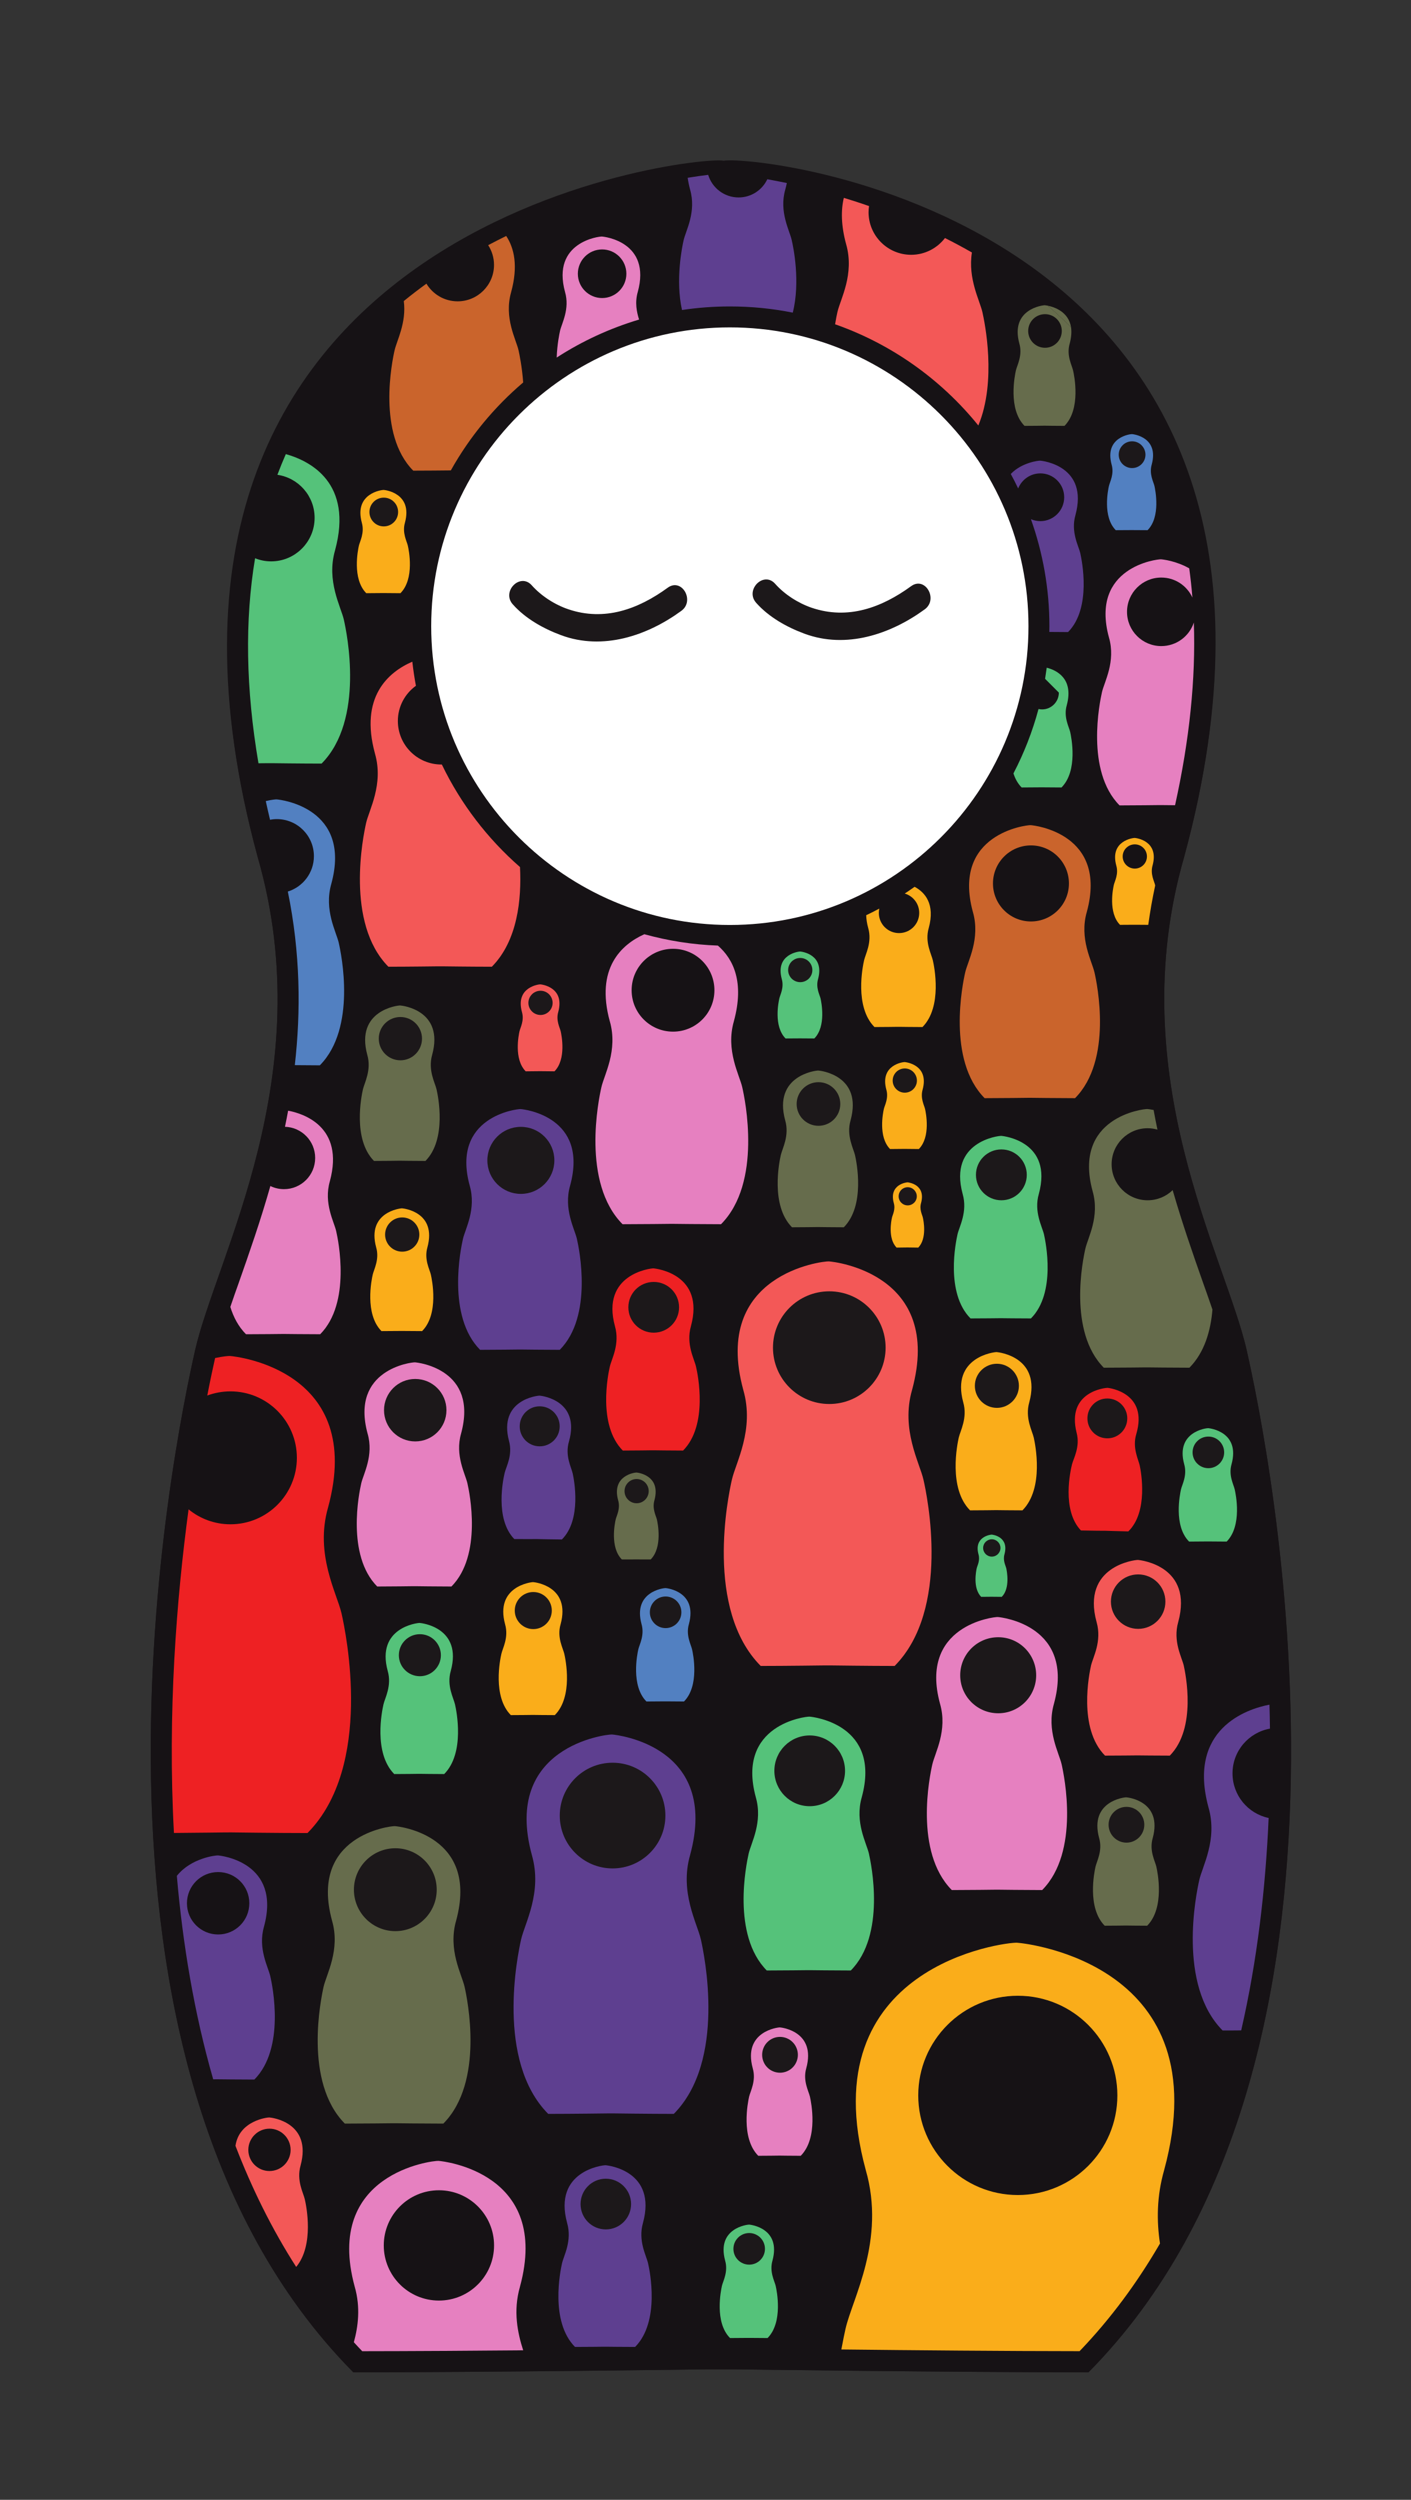 <?xml version="1.0" encoding="UTF-8"?>
<svg width="121.74" height="215.56" version="1.1" xmlns="http://www.w3.org/2000/svg" xmlns:cc="http://creativecommons.org/ns#" xmlns:dc="http://purl.org/dc/elements/1.1/" xmlns:rdf="http://www.w3.org/1999/02/22-rdf-syntax-ns#">
 <rect width="100%" height="100%" fill="#333333" stroke="none"/>
 <g transform="translate(-222.11 -514.02)">
  <title>background</title>
  <rect id="canvas_background" x="-1" y="-1" width="582" height="402" fill="none"/>
 </g>
 <g transform="translate(-222.11 -514.02)">
  <title>Layer 1</title>
  <g>
   <path d="m285.62 718.33s18.551 0.258 30.402 0.258c26.539-26.797 15.461-80.133 13.656-88.121-1.801-7.988-10.82-23.703-5.41-42.516 14.945-54.879-37.59-60.254-39.5-59.914-1.309-0.438-55.359 5.035-40.418 59.914 5.414 18.812-3.606 34.527-5.41 42.516-1.805 7.988-12.883 61.324 13.656 88.121 11.852 0 30.406-0.258 30.406-0.258z" fill="#1c181a"/>
   <path d="m285.62 718.33s18.551 0.258 30.402 0.258c26.539-26.797 15.461-80.133 13.656-88.121-1.801-7.988-10.82-23.703-5.41-42.516 14.945-54.879-36.402-60.609-39.73-60.07-2.207-0.504-55.129 5.191-40.188 60.07 5.414 18.812-3.606 34.527-5.41 42.516-1.805 7.988-12.883 61.324 13.656 88.121 11.852 0 30.406-0.258 30.406-0.258z" fill="#161215"/>
   <path d="m311.98 568.01c0 14.727-11.938 26.668-26.668 26.668-14.727 0-26.664-11.941-26.664-26.668 0-14.727 11.938-26.668 26.664-26.668 14.73 0 26.668 11.941 26.668 26.668" fill="#fff"/>
   <path d="m285.08 542.25c-14.207 0-25.766 11.559-25.766 25.766 0 14.207 11.559 25.766 25.766 25.766 14.207 0 25.766-11.559 25.766-25.766 0-14.207-11.559-25.766-25.766-25.766m0 53.332c-15.203 0-27.566-12.363-27.566-27.566 0-15.203 12.363-27.566 27.566-27.566 15.199 0 27.57 12.363 27.57 27.566 0 15.203-12.371 27.566-27.57 27.566" fill="#161215"/>
   <path d="m266.35 566.13c1.098 1.238 2.652 2.102 4.184 2.668 3.586 1.324 7.402 0.055 10.359-2.102 1.199-0.867 0.043-2.879-1.168-2-2.566 1.867-5.469 2.914-8.574 1.863-1.164-0.391-2.34-1.145-3.16-2.066-0.996-1.121-2.629 0.523-1.641 1.637" fill="#1c181a"/>
   <path d="m287.35 566c1.098 1.238 2.648 2.102 4.18 2.668 3.586 1.324 7.402 0.055 10.363-2.102 1.195-0.867 0.043-2.883-1.172-2-2.566 1.867-5.465 2.914-8.574 1.863-1.16-0.395-2.34-1.145-3.16-2.07-0.992-1.117-2.625 0.527-1.637 1.641" fill="#1c181a"/>
   <path d="m257.99 650.8s1.875 0.027 3.07 0.027c2.68-2.707 1.562-8.09 1.379-8.898-0.18-0.805-1.09-2.394-0.547-4.293 1.508-5.539-3.699-6.121-3.977-6.141-0.285-0.016-5.598 0.602-4.09 6.141 0.547 1.898-0.363 3.488-0.547 4.293-0.184 0.809-1.301 6.191 1.379 8.898 1.195 0 3.066-0.027 3.066-0.027z" fill="#e680c0"/>
   <path d="m260.63 635.62c0 1.492-1.203 2.695-2.695 2.695-1.484 0-2.691-1.203-2.691-2.695 0-1.484 1.207-2.691 2.691-2.691 1.492 0 2.695 1.207 2.695 2.691" fill="#1c181a"/>
   <path d="m256.85 628.79s1.023 0.012 1.68 0.012c1.469-1.477 0.855-4.43 0.754-4.871-0.098-0.441-0.598-1.312-0.297-2.352 0.824-3.035-2.027-3.352-2.18-3.363-0.156-0.012-3.066 0.328-2.242 3.363 0.301 1.039-0.199 1.91-0.297 2.352-0.102 0.441-0.711 3.394 0.754 4.871 0.656 0 1.68-0.012 1.68-0.012z" fill="#faad1a"/>
   <path d="m258.29 620.48c0 0.812-0.66 1.473-1.477 1.473-0.812 0-1.477-0.66-1.477-1.473 0-0.816 0.664-1.48 1.477-1.48 0.816 0 1.477 0.664 1.477 1.48" fill="#1c181a"/>
   <path d="m256.69 614.11s1.297 0.019 2.129 0.019c1.859-1.879 1.086-5.613 0.957-6.172-0.129-0.559-0.758-1.66-0.379-2.977 1.047-3.844-2.562-4.246-2.762-4.258-0.191-0.012-3.879 0.414-2.836 4.258 0.379 1.316-0.25 2.418-0.375 2.977-0.129 0.559-0.902 4.293 0.953 6.172 0.832 0 2.129-0.019 2.129-0.019z" fill="#666c4c"/>
   <path d="m258.52 603.58c0 1.035-0.836 1.871-1.863 1.871-1.031 0-1.867-0.836-1.867-1.871 0-1.027 0.836-1.863 1.867-1.863 1.027 0 1.863 0.836 1.863 1.863" fill="#1c181a"/>
   <path d="m255.25 565.16s0.859 0.012 1.41 0.012c1.238-1.246 0.723-3.727 0.637-4.098-0.082-0.375-0.504-1.105-0.25-1.98 0.695-2.551-1.707-2.82-1.836-2.828-0.129-8e-3 -2.578 0.277-1.883 2.828 0.25 0.875-0.168 1.605-0.254 1.98-0.082 0.371-0.598 2.852 0.637 4.098 0.551 0 1.414-0.012 1.414-0.012z" fill="#faad1a"/>
   <path d="m256.46 558.17c0 0.688-0.555 1.242-1.238 1.242-0.684 0-1.238-0.555-1.238-1.242 0-0.684 0.555-1.238 1.238-1.238 0.684 0 1.238 0.555 1.238 1.238" fill="#1c181a"/>
   <path d="m319.81 559.73s0.801 8e-3 1.312 8e-3c1.148-1.156 0.668-3.465 0.594-3.812-0.082-0.344-0.469-1.027-0.238-1.84 0.648-2.379-1.582-2.625-1.703-2.633-0.121-8e-3 -2.402 0.254-1.754 2.633 0.234 0.812-0.156 1.496-0.234 1.84-0.078 0.348-0.559 2.656 0.59 3.812 0.516 0 1.316-8e-3 1.316-8e-3z" fill="#5280c1"/>
   <path d="m320.94 553.23c0 0.637-0.52 1.152-1.152 1.152-0.641 0-1.156-0.516-1.156-1.152s0.516-1.156 1.156-1.156c0.633 0 1.152 0.52 1.152 1.156" fill="#1c181a"/>
   <path d="m311.06 586.92c-1.812 0-3.277 1.469-3.277 3.281 0 1.809 1.465 3.277 3.277 3.277s3.277-1.469 3.277-3.277c0-1.812-1.465-3.281-3.277-3.281m-0.258 21.766s-2.281 0.031-3.738 0.031c-3.262-3.293-1.902-9.852-1.68-10.836 0.223-0.984 1.332-2.914 0.664-5.227-1.836-6.75 4.641-7.5 4.984-7.481 0.34 0.019 6.684 0.73 4.848 7.481-0.668 2.312 0.441 4.242 0.664 5.227 0.223 0.984 1.586 7.543-1.68 10.836-1.457 0-3.738-0.031-3.738-0.031z" fill="#ca642c"/>
   <path d="m267.11 630.39s2.012 0.027 3.297 0.027c2.879-2.906 1.676-8.691 1.48-9.559-0.195-0.863-1.172-2.566-0.586-4.609 1.621-5.949-3.973-6.574-4.273-6.594-0.305-0.016-6.012 0.645-4.394 6.594 0.59 2.043-0.387 3.746-0.582 4.609-0.199 0.867-1.398 6.652 1.48 9.559 1.285 0 3.293-0.027 3.293-0.027z" fill="#5e3f90"/>
   <path d="m269.94 614.08c0 1.598-1.293 2.891-2.891 2.891-1.598 0-2.891-1.293-2.891-2.891 0-1.598 1.293-2.891 2.891-2.891 1.598 0 2.891 1.293 2.891 2.891" fill="#1c181a"/>
   <path d="m268.76 606.39s0.727 0.012 1.191 0.012c1.039-1.051 0.605-3.141 0.535-3.453-0.07-0.312-0.426-0.93-0.211-1.664 0.586-2.152-1.438-2.375-1.547-2.383-0.109-8e-3 -2.172 0.23-1.586 2.383 0.215 0.734-0.141 1.352-0.211 1.664-0.07 0.312-0.504 2.402 0.535 3.453 0.465 0 1.191-0.012 1.191-0.012z" fill="#f35857"/>
   <path d="m269.79 600.5c0 0.574-0.469 1.043-1.043 1.043-0.578 0-1.047-0.469-1.047-1.043 0-0.578 0.469-1.047 1.047-1.047 0.574 0 1.043 0.469 1.043 1.047" fill="#1c181a"/>
   <path d="m258.37 666.98s1.266 0.019 2.066 0.019c1.809-1.828 1.055-5.457 0.934-6-0.121-0.547-0.738-1.613-0.367-2.894 1.016-3.731-2.496-4.125-2.684-4.137-0.191-0.012-3.773 0.406-2.758 4.137 0.371 1.281-0.246 2.348-0.367 2.894-0.125 0.543-0.879 4.172 0.93 6 0.809 0 2.07-0.019 2.07-0.019z" fill="#55c27a"/>
   <path d="m260.15 656.75c0 1-0.812 1.812-1.812 1.812-1.004 0-1.816-0.812-1.816-1.812s0.812-1.812 1.816-1.812c1 0 1.812 0.812 1.812 1.812" fill="#1c181a"/>
   <path d="m256.29 697.11s2.484 0.031 4.07 0.031c3.559-3.59 2.074-10.738 1.832-11.805-0.242-1.07-1.453-3.176-0.727-5.699 2.004-7.356-4.906-8.121-5.281-8.148-0.375-0.023-7.43 0.793-5.426 8.148 0.727 2.523-0.484 4.629-0.727 5.699-0.238 1.066-1.727 8.215 1.832 11.805 1.586 0 4.074-0.031 4.074-0.031z" fill="#666c4c"/>
   <path d="m259.79 676.97c0 1.973-1.598 3.574-3.57 3.574-1.973 0-3.574-1.602-3.574-3.574s1.602-3.574 3.574-3.574c1.973 0 3.57 1.602 3.57 3.574" fill="#1c181a"/>
   <path d="m291.18 603.56s0.727 8e-3 1.191 8e-3c1.039-1.051 0.605-3.137 0.535-3.453-0.074-0.309-0.426-0.926-0.215-1.664 0.586-2.148-1.434-2.375-1.543-2.383-0.109-4e-3 -2.172 0.234-1.586 2.383 0.211 0.738-0.145 1.355-0.211 1.664-0.074 0.316-0.508 2.402 0.535 3.453 0.461 0 1.188-8e-3 1.188-8e-3z" fill="#55c27a"/>
   <path d="m292.2 597.67c0 0.578-0.469 1.043-1.047 1.043-0.574 0-1.043-0.465-1.043-1.043 0-0.578 0.469-1.043 1.043-1.043 0.578 0 1.047 0.465 1.047 1.043" fill="#1c181a"/>
   <path d="m274.42 716.38s1.52 0.019 2.488 0.019c2.172-2.195 1.266-6.559 1.117-7.211-0.145-0.652-0.883-1.941-0.441-3.477 1.223-4.492-2.996-4.965-3.227-4.981-0.23-0.012-4.539 0.488-3.316 4.981 0.445 1.535-0.293 2.824-0.441 3.477-0.145 0.652-1.055 5.016 1.121 7.211 0.969 0 2.484-0.019 2.484-0.019z" fill="#5e3f90"/>
   <path d="m276.56 704.08c0 1.207-0.977 2.184-2.184 2.184-1.203 0-2.176-0.977-2.176-2.184s0.973-2.188 2.176-2.188c1.207 0 2.184 0.98 2.184 2.188" fill="#1c181a"/>
   <path d="m275.05 696.26s3.168 0.043 5.195 0.043c4.535-4.578 2.641-13.691 2.332-15.055-0.309-1.367-1.848-4.055-0.926-7.266 2.555-9.375-6.258-10.359-6.734-10.395-0.477-0.027-9.473 1.02-6.918 10.395 0.922 3.211-0.617 5.898-0.926 7.266-0.309 1.363-2.203 10.477 2.336 15.055 2.023 0 5.195-0.043 5.195-0.043z" fill="#5e3f90"/>
   <path d="m279.52 670.58c0 2.516-2.039 4.555-4.555 4.555-2.519 0-4.559-2.039-4.559-4.555 0-2.519 2.039-4.559 4.559-4.559 2.516 0 4.555 2.039 4.555 4.559" fill="#1c181a"/>
   <path d="m268.16 661.9s1.113 0.016 1.82 0.016c1.594-1.605 0.926-4.801 0.82-5.277-0.109-0.48-0.652-1.418-0.324-2.547 0.895-3.285-2.195-3.633-2.363-3.644-0.164-8e-3 -3.316 0.359-2.422 3.644 0.324 1.129-0.219 2.066-0.324 2.547-0.109 0.477-0.773 3.672 0.816 5.277 0.711 0 1.82-0.016 1.82-0.016z" fill="#faad1a"/>
   <path d="m269.72 652.9c0 0.883-0.715 1.598-1.598 1.598s-1.598-0.715-1.598-1.598c0-0.879 0.715-1.598 1.598-1.598s1.598 0.719 1.598 1.598" fill="#1c181a"/>
   <path d="m278.55 639.08s1.523 0.023 2.496 0.023c2.18-2.199 1.27-6.578 1.117-7.231-0.145-0.656-0.883-1.945-0.441-3.488 1.227-4.5-3.004-4.977-3.234-4.992-0.227-0.012-4.547 0.492-3.32 4.992 0.441 1.543-0.297 2.832-0.445 3.488-0.148 0.652-1.059 5.031 1.121 7.231 0.973 0 2.492-0.023 2.492-0.023z" fill="#ee2123"/>
   <path d="m280.7 626.75c0 1.207-0.98 2.188-2.188 2.188s-2.188-0.98-2.188-2.188c0-1.211 0.98-2.188 2.188-2.188s2.188 0.977 2.188 2.188" fill="#1c181a"/>
   <path d="m268.62 646.74s1.199 0.027 1.969 0.031c1.73-1.719 1.047-5.172 0.934-5.691-0.113-0.516-0.684-1.539-0.324-2.754 1-3.543-2.336-3.945-2.516-3.957-0.18-0.016-3.59 0.352-2.656 3.91 0.336 1.219-0.254 2.231-0.375 2.746-0.121 0.516-0.871 3.961 0.832 5.711 0.766 8e-3 1.965 0 1.965 0z" fill="#5e3f90"/>
   <path d="m270.4 637.03c-8e-3 0.953-0.789 1.719-1.742 1.707-0.953-8e-3 -1.719-0.785-1.707-1.738 8e-3 -0.953 0.785-1.723 1.738-1.711 0.953 8e-3 1.719 0.785 1.711 1.742" fill="#1c181a"/>
   <path d="m292.04 683.91s2.121 0.027 3.477 0.027c3.035-3.066 1.77-9.164 1.562-10.078-0.207-0.914-1.238-2.707-0.617-4.859 1.707-6.277-4.191-6.934-4.508-6.953-0.32-0.019-6.34 0.676-4.633 6.953 0.617 2.152-0.414 3.945-0.617 4.859-0.207 0.914-1.473 7.012 1.562 10.078 1.355 0 3.477-0.027 3.477-0.027z" fill="#55c27a"/>
   <path d="m295.02 666.72c0 1.684-1.363 3.051-3.051 3.051-1.684 0-3.047-1.367-3.047-3.051s1.363-3.051 3.047-3.051c1.688 0 3.051 1.367 3.051 3.051" fill="#1c181a"/>
   <path d="m286.78 715.62s0.949 0.012 1.555 0.012c1.355-1.367 0.793-4.094 0.699-4.504-0.094-0.406-0.555-1.211-0.277-2.172 0.762-2.801-1.871-3.098-2.012-3.106-0.145-8e-3 -2.832 0.305-2.07 3.106 0.277 0.961-0.184 1.766-0.277 2.172-0.09 0.41-0.66 3.137 0.699 4.504 0.605 0 1.555-0.012 1.555-0.012z" fill="#55c27a"/>
   <path d="m288.11 707.94c0 0.754-0.609 1.363-1.359 1.363-0.754 0-1.363-0.609-1.363-1.363s0.609-1.363 1.363-1.363c0.75 0 1.359 0.609 1.359 1.363" fill="#1c181a"/>
   <path d="m289.44 699.9s1.074 0.016 1.758 0.016c1.535-1.555 0.895-4.637 0.793-5.098-0.105-0.461-0.629-1.367-0.316-2.457 0.863-3.172-2.117-3.508-2.277-3.516-0.16-0.012-3.207 0.344-2.344 3.516 0.316 1.09-0.207 1.996-0.312 2.457-0.102 0.461-0.742 3.543 0.789 5.098 0.688 0 1.758-0.016 1.758-0.016z" fill="#e680c0"/>
   <path d="m290.95 691.21c0 0.852-0.691 1.543-1.543 1.543s-1.539-0.691-1.539-1.543c0-0.855 0.688-1.547 1.539-1.547s1.543 0.691 1.543 1.547" fill="#1c181a"/>
   <path d="m293.76 657.63s3.379 0.047 5.539 0.047c4.836-4.883 2.82-14.605 2.488-16.059-0.328-1.457-1.969-4.32-0.984-7.746 2.723-10.004-6.676-11.055-7.184-11.082-0.508-0.031-10.102 1.078-7.379 11.082 0.988 3.426-0.66 6.289-0.984 7.746-0.332 1.453-2.352 11.176 2.488 16.059 2.16 0 5.539-0.047 5.539-0.047z" fill="#f35857"/>
   <path d="m298.52 630.23c0 2.684-2.176 4.859-4.859 4.859s-4.859-2.176-4.859-4.859c0-2.684 2.176-4.859 4.859-4.859s4.859 2.176 4.859 4.859" fill="#1c181a"/>
   <path d="m279.57 660.73s0.945 0.012 1.555 0.012c1.352-1.367 0.789-4.094 0.695-4.5-0.094-0.41-0.551-1.211-0.273-2.172 0.762-2.805-1.875-3.102-2.016-3.109-0.145-8e-3 -2.832 0.305-2.07 3.109 0.277 0.961-0.184 1.762-0.277 2.172-0.094 0.406-0.656 3.133 0.699 4.5 0.602 0 1.551-0.012 1.551-0.012z" fill="#5280c1"/>
   <path d="m280.9 653.05c0 0.754-0.609 1.363-1.363 1.363-0.75 0-1.359-0.609-1.359-1.363 0-0.754 0.609-1.363 1.359-1.363 0.754 0 1.363 0.609 1.363 1.363" fill="#1c181a"/>
   <path d="m308.29 676.97s2.281 0.031 3.738 0.031c3.266-3.293 1.902-9.852 1.68-10.836-0.219-0.98-1.332-2.918-0.664-5.227 1.836-6.754-4.508-7.457-4.848-7.481-0.344-0.019-6.82 0.727-4.981 7.481 0.668 2.309-0.445 4.246-0.664 5.227-0.227 0.984-1.586 7.543 1.68 10.836 1.457 0 3.738-0.031 3.738-0.031z" fill="#e680c0"/>
   <path d="m311.51 658.48c0 1.809-1.465 3.277-3.273 3.277-1.812 0-3.281-1.469-3.281-3.277 0-1.812 1.469-3.281 3.281-3.281 1.809 0 3.273 1.469 3.273 3.281" fill="#1c181a"/>
   <path d="m319.33 680.06s1.07 0.016 1.758 0.016c1.535-1.551 0.895-4.637 0.789-5.098s-0.625-1.371-0.312-2.457c0.863-3.176-2.117-3.508-2.281-3.516-0.16-0.012-3.203 0.34-2.34 3.516 0.312 1.086-0.207 1.996-0.312 2.457-0.105 0.461-0.746 3.547 0.789 5.098 0.684 0 1.758-0.016 1.758-0.016z" fill="#666c4c"/>
   <path d="m320.84 671.37c0 0.848-0.688 1.543-1.539 1.543-0.852 0-1.543-0.695-1.543-1.543 0-0.855 0.691-1.543 1.543-1.543 0.852 0 1.539 0.688 1.539 1.543" fill="#1c181a"/>
   <path d="m308.56 627.69s1.527 0.019 2.5 0.019c2.184-2.199 1.273-6.586 1.125-7.242-0.148-0.66-0.891-1.949-0.445-3.496 1.227-4.516-3.016-4.988-3.242-5.004-0.23-0.012-4.559 0.488-3.332 5.004 0.445 1.547-0.297 2.836-0.445 3.496-0.145 0.656-1.059 5.043 1.125 7.242 0.973 0 2.5-0.019 2.5-0.019z" fill="#55c27a"/>
   <path d="m310.7 615.33c0 1.211-0.98 2.191-2.191 2.191s-2.195-0.98-2.195-2.191c0-1.215 0.984-2.195 2.195-2.195s2.191 0.98 2.191 2.195" fill="#1c181a"/>
   <path d="m292.77 619.83s1.309 0.019 2.144 0.019c1.875-1.891 1.094-5.656 0.965-6.223-0.129-0.562-0.762-1.672-0.383-2.996 1.059-3.875-2.586-4.285-2.781-4.297-0.195-0.012-3.914 0.422-2.859 4.297 0.383 1.324-0.254 2.434-0.379 2.996-0.129 0.566-0.91 4.332 0.965 6.223 0.832 0 2.144-0.019 2.144-0.019z" fill="#666c4c"/>
   <path d="m294.61 609.22c0 1.039-0.84 1.879-1.883 1.879-1.039 0-1.883-0.84-1.883-1.879s0.844-1.883 1.883-1.883c1.043 0 1.883 0.844 1.883 1.883" fill="#1c181a"/>
   <path d="m300.2 613.09s0.727 0.012 1.188 0.012c1.039-1.051 0.605-3.141 0.535-3.453-0.07-0.312-0.422-0.93-0.211-1.664 0.586-2.152-1.438-2.375-1.547-2.383-0.105-8e-3 -2.168 0.23-1.582 2.383 0.211 0.734-0.145 1.352-0.215 1.664-0.07 0.312-0.504 2.402 0.535 3.453 0.465 0 1.191-0.012 1.191-0.012z" fill="#faad1a"/>
   <path d="m301.22 607.2c0 0.574-0.469 1.043-1.047 1.043-0.574 0-1.043-0.469-1.043-1.043 0-0.578 0.469-1.047 1.043-1.047 0.578 0 1.047 0.469 1.047 1.047" fill="#1c181a"/>
   <path d="m300.44 621.59s0.547 0.012 0.895 0.012c0.777-0.789 0.453-2.359 0.398-2.59-0.051-0.234-0.316-0.699-0.156-1.25 0.438-1.613-1.078-1.781-1.16-1.789-0.082-4e-3 -1.629 0.176-1.191 1.789 0.16 0.551-0.105 1.016-0.156 1.25-0.055 0.23-0.379 1.801 0.398 2.59 0.352 0 0.895-0.012 0.895-0.012z" fill="#faad1a"/>
   <path d="m301.21 617.18c0 0.434-0.352 0.781-0.785 0.781s-0.781-0.348-0.781-0.781c0-0.434 0.348-0.785 0.781-0.785s0.785 0.352 0.785 0.785" fill="#1c181a"/>
   <path d="m242.11 672.03s3.984 0.055 6.531 0.055c5.703-5.758 3.324-17.219 2.938-18.934-0.391-1.719-2.324-5.098-1.164-9.137 3.211-11.793-7.871-13.031-8.469-13.066-0.113-8e-3 -0.594 0.031-1.277 0.176-0.188 0.836-0.422 1.926-0.676 3.234 0.621-0.23 1.297-0.359 2-0.359 3.164 0 5.731 2.566 5.731 5.731s-2.566 5.731-5.731 5.731c-1.371 0-2.629-0.484-3.613-1.289-1.031 7.668-1.828 17.547-1.262 27.906 2.191-0.016 4.43-0.047 4.43-0.047z" fill="#ee2123"/>
   <path d="m246.4 629.05h0.266s1.875 0.023 3.07 0.023c2.68-2.707 1.562-8.09 1.379-8.898-0.184-0.805-1.09-2.391-0.547-4.289 1.297-4.766-2.367-5.863-3.598-6.09-0.086 0.469-0.18 0.93-0.273 1.387 1.449 0.047 2.606 1.23 2.606 2.688 0 1.488-1.203 2.691-2.691 2.691-0.422 0-0.816-0.098-1.176-0.27-0.871 3.07-1.852 5.856-2.707 8.289-0.266 0.742-0.516 1.457-0.746 2.137 0.27 0.875 0.695 1.695 1.352 2.356 1.195 0 3.066-0.023 3.066-0.023" fill="#e680c0"/>
   <path d="m251.34 595.33c-0.215-0.957-1.293-2.84-0.645-5.094 1.789-6.574-4.391-7.262-4.723-7.285-0.074-4e-3 -0.434 0.027-0.93 0.148 0.113 0.535 0.238 1.07 0.367 1.613 0.191-0.039 0.387-0.059 0.59-0.059 1.766 0 3.195 1.43 3.195 3.195 0 1.434-0.949 2.648-2.25 3.051 1.086 5.301 1.129 10.324 0.602 14.969 0.695 8e-3 1.512 0.016 2.16 0.016 3.18-3.211 1.852-9.598 1.633-10.555" fill="#5280c1"/>
   <path d="m245.58 579.83s2.609 0.035 4.277 0.035c3.734-3.773 2.176-11.277 1.922-12.402-0.254-1.125-1.523-3.336-0.762-5.984 1.582-5.816-2.141-7.711-4.246-8.301-0.258 0.586-0.5 1.184-0.727 1.785 1.812 0.262 3.211 1.82 3.211 3.711 0 2.07-1.68 3.754-3.754 3.754-0.488 0-0.953-0.098-1.383-0.27-0.895 5.356-0.801 11.258 0.293 17.68 0.48-4e-3 0.797-8e-3 0.797-8e-3z" fill="#55c27a"/>
   <path d="m306.52 550.71c1.602-3.84 0.551-8.891 0.348-9.789-0.227-0.992-1.258-2.863-0.902-5.129-0.777-0.445-1.551-0.859-2.324-1.246-0.672 0.875-1.727 1.445-2.918 1.445-2.027 0-3.676-1.645-3.676-3.676 0-0.18 0.019-0.355 0.043-0.527-0.746-0.258-1.473-0.496-2.176-0.707-0.254 1.059-0.242 2.367 0.195 3.984 0.746 2.59-0.496 4.758-0.746 5.856-0.043 0.191-0.121 0.562-0.203 1.062 4.891 1.715 9.16 4.769 12.359 8.727" fill="#f35857"/>
   <path d="m312.51 540.38c0.684 0.59 1.355 1.203 2.008 1.852-0.215-1.344-1.465-1.742-2.008-1.852" fill="#666c4c"/>
   <path d="m313.72 542.56c0 0.801-0.648 1.449-1.445 1.449-0.805 0-1.453-0.648-1.453-1.449s0.648-1.449 1.453-1.449c0.797 0 1.445 0.648 1.445 1.449m-3.66 1.086c0.293 1.02-0.199 1.875-0.297 2.309-0.098 0.434-0.699 3.332 0.742 4.789 0.645 0 1.652-0.016 1.652-0.016h0.145s1.008 0.016 1.652 0.016c1.441-1.457 0.84-4.356 0.738-4.789-0.098-0.434-0.586-1.289-0.289-2.309 0.148-0.562 0.176-1.031 0.113-1.418-0.652-0.648-1.324-1.262-2.012-1.852-0.129-0.023-0.223-0.035-0.246-0.035-0.152-8e-3 -3.016 0.32-2.199 3.305" fill="#666c4c"/>
   <path d="m317.79 568.99c0.602 2.082-0.398 3.824-0.602 4.711-0.199 0.887-1.426 6.801 1.516 9.77 1.316 0 3.371-0.027 3.371-0.027h0.289s0.484 4e-3 1.129 0.012c1.25-5.633 1.789-10.895 1.621-15.758-0.387 1.184-1.496 2.035-2.809 2.035-1.633 0-2.957-1.324-2.957-2.953 0-1.633 1.324-2.957 2.957-2.957 1.195 0 2.215 0.707 2.684 1.723-0.066-0.852-0.16-1.691-0.273-2.516-1.133-0.648-2.301-0.773-2.438-0.781-0.309-0.019-6.144 0.656-4.488 6.742" fill="#e680c0"/>
   <path d="m320.02 588.92c-0.574 0-1.047-0.469-1.047-1.047 0-0.574 0.473-1.043 1.047-1.043 0.578 0 1.047 0.469 1.047 1.043 0 0.578-0.469 1.047-1.047 1.047m1.531-0.266c0.59-2.148-1.434-2.375-1.539-2.379-0.109-8e-3 -2.172 0.23-1.59 2.379 0.215 0.738-0.137 1.355-0.211 1.668-0.07 0.312-0.504 2.402 0.535 3.449 0.465 0 1.191-8e-3 1.191-8e-3h0.102s0.676 8e-3 1.141 8e-3c0.156-1.117 0.352-2.25 0.598-3.394-4e-3 -0.019-8e-3 -0.043-0.012-0.055-0.07-0.312-0.422-0.93-0.215-1.668" fill="#faad1a"/>
   <path d="m309.93 703.3c-4.746 0-8.594-3.848-8.594-8.59 0-4.746 3.848-8.594 8.594-8.594 4.742 0 8.586 3.848 8.586 8.594 0 4.742-3.844 8.59-8.586 8.59m12.625-2.164c4.812-17.688-11.805-19.539-12.703-19.594-0.898-0.059-17.859 1.906-13.047 19.594 1.746 6.055-1.164 11.121-1.742 13.691-0.078 0.348-0.211 0.969-0.363 1.789 6.121 0.07 14.211 0.145 20.555 0.148 2.711-2.824 5-5.949 6.938-9.285-0.293-1.918-0.293-4.059 0.363-6.344" fill="#faad1a"/>
   <path d="m238.24 678.14c0-1.488 1.203-2.691 2.691-2.691s2.691 1.203 2.691 2.691c0 1.488-1.203 2.691-2.691 2.691s-2.691-1.203-2.691-2.691m2.746 15.18s1.875 0.023 3.07 0.023c2.68-2.703 1.562-8.09 1.379-8.895-0.18-0.809-1.094-2.394-0.547-4.297 1.508-5.539-3.699-6.121-3.981-6.137-0.176-0.012-2.324 0.227-3.539 1.766 0.508 5.863 1.488 11.816 3.137 17.543 0.137-4e-3 0.215-4e-3 0.215-4e-3z" fill="#5e3f90"/>
   <path d="m260.23 579.94c-0.016 0-0.027 4e-3 -0.039 4e-3 -2.074 0-3.754-1.68-3.754-3.754 0-1.25 0.617-2.356 1.559-3.035-0.129-0.688-0.234-1.379-0.312-2.078-2.094 0.91-4.551 3.051-3.223 7.922 0.762 2.648-0.508 4.856-0.762 5.981-0.254 1.125-1.812 8.633 1.922 12.402 1.668 0 4.277-0.035 4.277-0.035h0.367s2.613 0.035 4.281 0.035c2.227-2.25 2.57-5.832 2.43-8.594-2.805-2.449-5.113-5.457-6.746-8.848" fill="#f35857"/>
   <path d="m267.25 547c-0.102-1.367-0.324-2.434-0.402-2.777-0.211-0.941-1.273-2.793-0.637-5.012 0.609-2.238 0.277-3.781-0.426-4.844-0.512 0.254-1.031 0.516-1.555 0.793 0.316 0.492 0.504 1.074 0.504 1.703 0 1.734-1.406 3.141-3.141 3.141-1.145 0-2.141-0.613-2.691-1.523-0.656 0.477-1.309 0.973-1.953 1.5 0.242 1.871-0.605 3.41-0.793 4.242-0.215 0.941-1.52 7.227 1.609 10.383 1.062 0 2.578-0.016 3.242-0.023 1.617-2.887 3.738-5.453 6.242-7.582" fill="#ca642c"/>
   <path d="m274.06 539.72c-1.156 0-2.094-0.938-2.094-2.094s0.938-2.098 2.094-2.098 2.094 0.941 2.094 2.098-0.938 2.094-2.094 2.094m3.078-0.527c1.176-4.312-2.879-4.766-3.098-4.777-0.215-0.016-4.356 0.465-3.18 4.777 0.426 1.477-0.285 2.711-0.426 3.34-0.062 0.27-0.254 1.188-0.293 2.32 2.18-1.41 4.57-2.519 7.109-3.277-0.203-0.641-0.379-1.465-0.113-2.383" fill="#e680c0"/>
   <path d="m290.51 540.98c0.672-2.664 0.047-5.664-0.09-6.254-0.18-0.82-1.109-2.438-0.555-4.367 0.051-0.191 0.094-0.371 0.133-0.555-0.605-0.125-1.168-0.234-1.684-0.328-0.438 0.926-1.379 1.57-2.477 1.57-1.238 0-2.285-0.82-2.625-1.949-0.492 0.059-1.086 0.141-1.77 0.254 0.043 0.316 0.113 0.652 0.207 1.008 0.559 1.93-0.367 3.547-0.555 4.367-0.129 0.574-0.723 3.422-0.141 6.027 1.348-0.203 2.727-0.309 4.129-0.309 1.859 0 3.672 0.184 5.426 0.535" fill="#5e3f90"/>
   <path d="m311.87 554.84c1.137 0 2.059 0.922 2.059 2.059s-0.922 2.059-2.059 2.059c-0.285 0-0.562-0.062-0.812-0.168 1.027 2.887 1.594 5.992 1.594 9.227 0 0.168-8e-3 0.336-8e-3 0.496 0.484 8e-3 1.125 0.012 1.617 0.012 2.047-2.066 1.191-6.188 1.055-6.805-0.141-0.617-0.836-1.828-0.418-3.281 1.152-4.238-2.832-4.684-3.047-4.695-0.125-8e-3 -1.586 0.152-2.531 1.148 0.227 0.41 0.434 0.828 0.637 1.25 0.305-0.762 1.047-1.301 1.914-1.301" fill="#5e3f90"/>
   <path d="m314.15 574.83c0.633-2.336-0.941-3.035-1.73-3.234-0.043 0.32-0.09 0.641-0.141 0.957l1.188 1.191c0 0.797-0.648 1.449-1.449 1.449-0.105 0-0.207-0.012-0.305-0.035-0.523 1.945-1.25 3.805-2.164 5.555 0.148 0.449 0.367 0.871 0.707 1.211 0.641 0 1.648-0.012 1.648-0.012h0.141s1.012 0.012 1.652 0.012c1.445-1.457 0.844-4.352 0.746-4.789-0.098-0.434-0.59-1.285-0.293-2.305" fill="#55c27a"/>
   <path d="m301.42 592.74c0 0.965-0.777 1.742-1.742 1.742-0.961 0-1.742-0.777-1.742-1.742 0-0.125 0.016-0.25 0.039-0.371-0.371 0.199-0.75 0.391-1.129 0.57 8e-3 0.332 0.059 0.695 0.172 1.105 0.352 1.23-0.238 2.258-0.355 2.777-0.117 0.523-0.844 4.008 0.895 5.762 0.773 0 1.984-0.019 1.984-0.019h0.172s1.215 0.019 1.988 0.019c1.734-1.754 1.012-5.238 0.891-5.762-0.117-0.52-0.707-1.547-0.352-2.777 0.566-2.078-0.328-3.078-1.219-3.555-0.277 0.199-0.562 0.391-0.852 0.582 0.723 0.211 1.25 0.879 1.25 1.668" fill="#faad1a"/>
   <path d="m283.75 599.41c0 1.973-1.598 3.57-3.57 3.57-1.977 0-3.574-1.598-3.574-3.57 0-1.973 1.598-3.574 3.574-3.574 1.973 0 3.57 1.602 3.57 3.574m-9.027 2.672c0.723 2.519-0.488 4.625-0.727 5.695-0.242 1.07-1.727 8.219 1.828 11.809 1.59 0 4.074-0.031 4.074-0.031h0.352s2.488 0.031 4.07 0.031c3.559-3.59 2.078-10.738 1.832-11.809-0.242-1.07-1.449-3.176-0.723-5.695 0.918-3.371-0.039-5.356-1.379-6.523-2.188-0.078-4.312-0.418-6.348-0.98-1.973 0.887-4.227 2.934-2.981 7.504" fill="#e680c0"/>
   <path d="m245.36 701.23c-1.008 0-1.824-0.816-1.824-1.824 0-1.004 0.816-1.828 1.824-1.828 1.008 0 1.824 0.824 1.824 1.828 0 1.008-0.816 1.824-1.824 1.824m3.051 2.445c-0.121-0.547-0.738-1.621-0.371-2.906 1.023-3.754-2.504-4.148-2.695-4.16-0.156-8e-3 -2.606 0.27-2.918 2.449 1.406 3.648 3.133 7.16 5.238 10.441 1.574-1.891 0.867-5.297 0.746-5.824" fill="#f35857"/>
   <path d="m259.98 712.4c-2.629 0-4.758-2.129-4.758-4.754 0-2.629 2.129-4.758 4.758-4.758 2.625 0 4.758 2.129 4.758 4.758 0 2.625-2.133 4.754-4.758 4.754m6.992-1.195c2.664-9.793-6.539-10.82-7.035-10.852-0.496-0.027-9.891 1.059-7.223 10.852 0.516 1.797 0.293 3.438-0.074 4.789 0.238 0.262 0.48 0.52 0.723 0.773 4.219-4e-3 9.215-0.035 13.887-0.078-0.473-1.473-0.887-3.371-0.277-5.484" fill="#e680c0"/>
   <path d="m328.45 666.94c0-1.93 1.395-3.527 3.231-3.859-8e-3 -0.695-0.023-1.383-0.043-2.066-1.957 0.367-7.102 2.094-5.258 8.867 0.797 2.766-0.535 5.078-0.797 6.254-0.266 1.18-1.898 9.027 2.012 12.973 0.484 0 1.047 0 1.605-8e-3 1.391-6.059 2.106-12.281 2.367-18.316-1.777-0.371-3.117-1.949-3.117-3.844" fill="#5e3f90"/>
   <path d="m316.38 616.74c0.633 2.191-0.418 4.023-0.625 4.953-0.215 0.93-1.504 7.144 1.59 10.266 1.379 0 3.539-0.027 3.539-0.027h0.305s2.164 0.027 3.543 0.027c1.316-1.324 1.836-3.211 1.988-5.012-0.258-0.75-0.531-1.535-0.828-2.363-0.824-2.34-1.758-5.004-2.606-7.938-0.555 0.543-1.32 0.875-2.16 0.875-1.715 0-3.106-1.391-3.106-3.106 0-1.715 1.391-3.106 3.106-3.106 0.297 0 0.582 0.043 0.848 0.121-0.117-0.559-0.227-1.121-0.332-1.695-0.289-0.059-0.488-0.078-0.539-0.082-0.324-0.019-6.461 0.691-4.723 7.086" fill="#666c4c"/>
   <path d="m308.16 644.24s1.32 0.019 2.168 0.019c1.891-1.91 1.098-5.711 0.973-6.281-0.129-0.566-0.77-1.691-0.387-3.031 1.062-3.91-2.613-4.32-2.812-4.336-0.199-0.012-3.949 0.426-2.883 4.336 0.383 1.34-0.258 2.465-0.387 3.031-0.129 0.57-0.918 4.371 0.973 6.281 0.844 0 2.168-0.019 2.168-0.019z" fill="#faad1a"/>
   <path d="m310.02 633.52c0 1.051-0.852 1.902-1.898 1.902-1.051 0-1.902-0.852-1.902-1.902 0-1.047 0.852-1.902 1.902-1.902 1.047 0 1.898 0.855 1.898 1.902" fill="#1c181a"/>
   <path d="m320.36 665.39s1.637 0.019 2.68 0.019c2.34-2.363 1.359-7.066 1.203-7.769-0.16-0.703-0.953-2.086-0.477-3.746 1.316-4.836-3.231-5.344-3.477-5.359-0.246-0.012-4.887 0.523-3.566 5.359 0.477 1.66-0.32 3.043-0.48 3.746-0.156 0.703-1.133 5.406 1.207 7.769 1.043 0 2.68-0.019 2.68-0.019z" fill="#f35857"/>
   <path d="m322.66 652.13c0 1.297-1.051 2.348-2.352 2.348-1.297 0-2.348-1.051-2.348-2.348 0-1.297 1.051-2.348 2.348-2.348 1.301 0 2.352 1.051 2.352 2.348" fill="#1c181a"/>
   <path d="m317.5 646.02s1.195 0.039 1.961 0.055c1.742-1.695 1.098-5.148 0.988-5.664-0.105-0.516-0.668-1.543-0.297-2.746 1.031-3.519-2.285-3.953-2.465-3.969-0.18-0.016-3.582 0.312-2.688 3.871 0.324 1.219-0.273 2.219-0.398 2.731-0.129 0.516-0.91 3.938 0.77 5.695 0.766 0.019 1.961 0.027 1.961 0.027z" fill="#ee2123"/>
   <path d="m319.37 636.36c-0.019 0.953-0.801 1.707-1.75 1.688-0.953-0.016-1.707-0.801-1.688-1.754 0.016-0.949 0.801-1.703 1.75-1.68 0.949 0.016 1.707 0.801 1.688 1.746" fill="#1c181a"/>
   <path d="m277.06 648.49s0.727 4e-3 1.191 4e-3c1.039-1.047 0.605-3.133 0.535-3.449-0.074-0.312-0.426-0.926-0.211-1.66 0.582-2.156-1.438-2.379-1.547-2.387-0.109-8e-3 -2.172 0.23-1.586 2.387 0.215 0.734-0.141 1.348-0.211 1.66-0.074 0.316-0.508 2.402 0.531 3.449 0.469 0 1.191-4e-3 1.191-4e-3z" fill="#666c4c"/>
   <path d="m278.08 642.6c0 0.578-0.465 1.047-1.043 1.047-0.574 0-1.043-0.469-1.043-1.047 0-0.574 0.469-1.043 1.043-1.043 0.578 0 1.043 0.469 1.043 1.043" fill="#1c181a"/>
   <path d="m326.39 646.94s0.949 0.012 1.555 0.012c1.355-1.367 0.789-4.09 0.695-4.5-0.09-0.406-0.551-1.211-0.273-2.172 0.762-2.805-1.875-3.098-2.016-3.109-0.145-8e-3 -2.832 0.305-2.07 3.109 0.277 0.961-0.184 1.766-0.277 2.172-0.09 0.41-0.66 3.133 0.699 4.5 0.605 0 1.555-0.012 1.555-0.012z" fill="#55c27a"/>
   <path d="m327.73 639.26c0 0.75-0.609 1.363-1.363 1.363s-1.363-0.613-1.363-1.363c0-0.754 0.609-1.363 1.363-1.363s1.363 0.609 1.363 1.363" fill="#1c181a"/>
   <path d="m307.69 651.71s0.52 8e-3 0.852 8e-3c0.746-0.754 0.434-2.246 0.387-2.473-0.055-0.223-0.305-0.66-0.156-1.191 0.422-1.535-1.023-1.699-1.102-1.703-0.078-4e-3 -1.555 0.168-1.137 1.703 0.152 0.531-0.102 0.969-0.152 1.191-0.051 0.227-0.359 1.719 0.383 2.473 0.332 0 0.855-8e-3 0.855-8e-3z" fill="#55c27a"/>
   <path d="m308.43 647.5c0 0.414-0.336 0.75-0.75 0.75-0.41 0-0.746-0.336-0.746-0.75 0-0.41 0.336-0.746 0.746-0.746 0.414 0 0.75 0.336 0.75 0.746" fill="#1c181a"/>
  </g>
 </g>
</svg>
